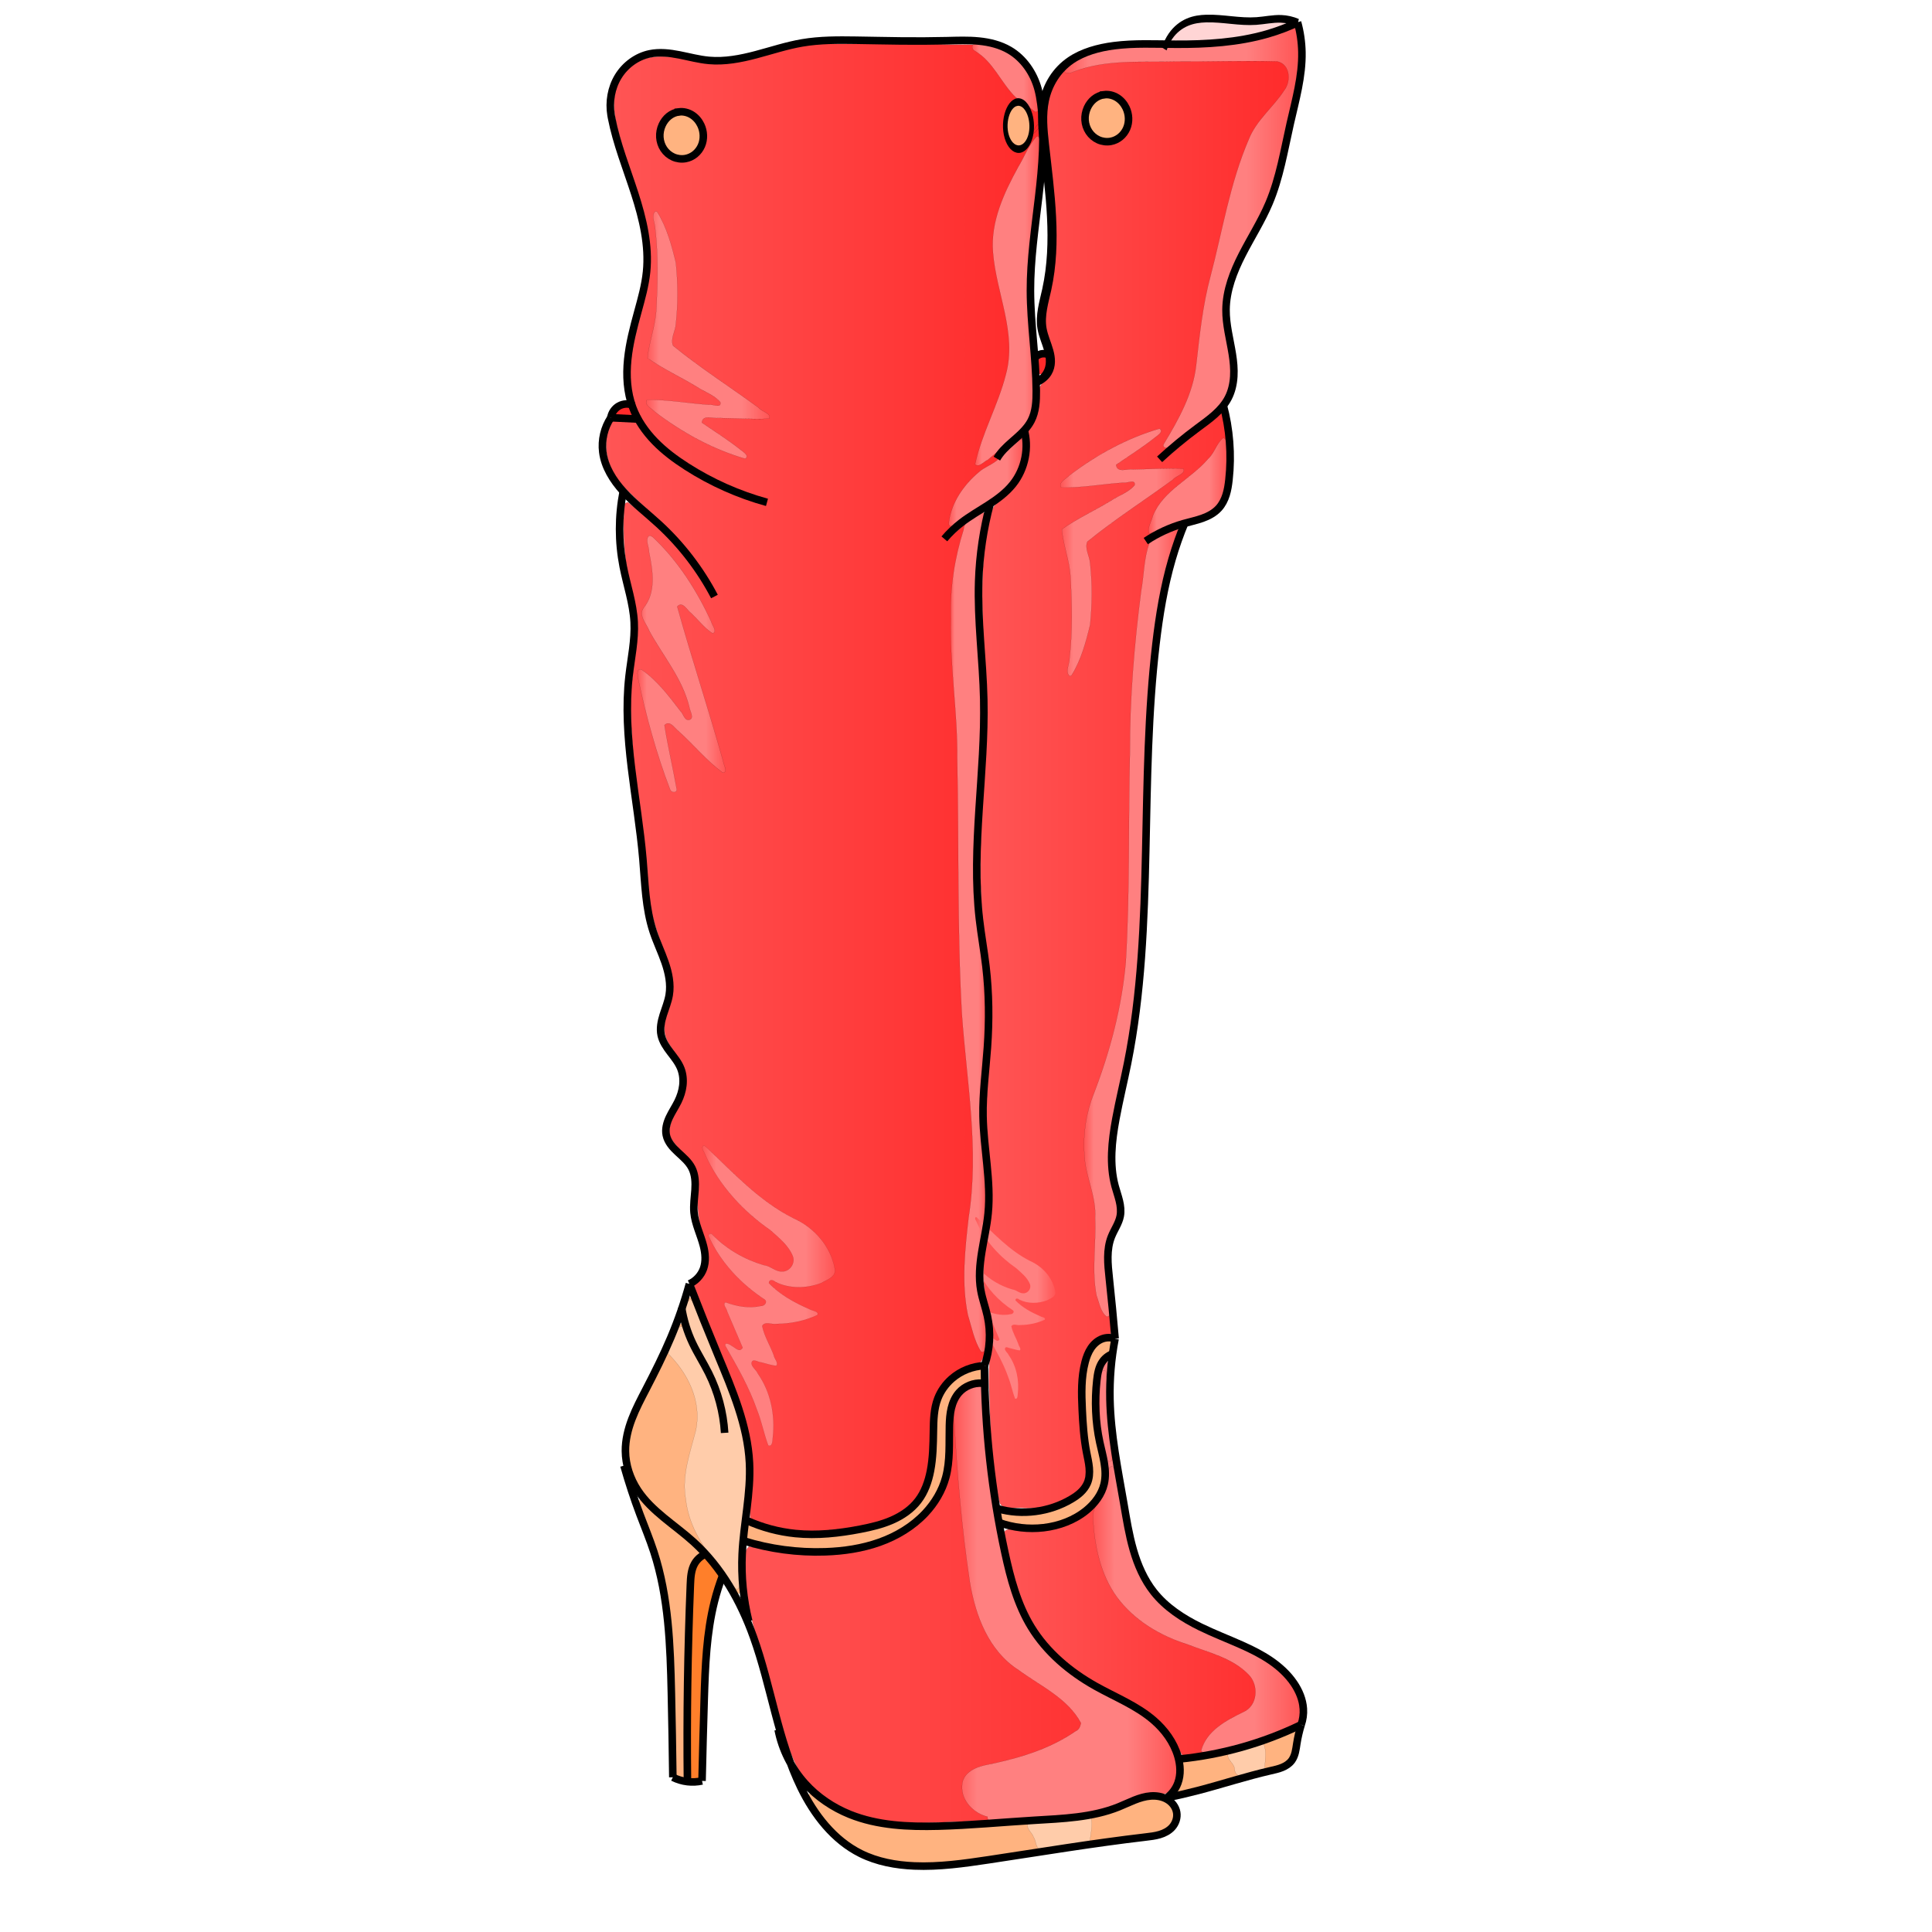 <?xml version="1.0" encoding="UTF-8"?>
<svg cursor="default" enable-background="new" version="1.1" viewBox="0 0 256 256" xmlns="http://www.w3.org/2000/svg" xmlns:cc="http://creativecommons.org/ns#" xmlns:dc="http://purl.org/dc/elements/1.1/" xmlns:rdf="http://www.w3.org/1999/02/22-rdf-syntax-ns#" xmlns:xlink="http://www.w3.org/1999/xlink">
 <defs>
  <linearGradient id="innoGrad3">
   <stop stop-color="#f55" offset="0"/>
   <stop stop-color="#ff8080" offset=".105"/>
   <stop stop-color="#ff8080" offset=".777"/>
   <stop stop-color="#f55" offset="1"/>
  </linearGradient>
  <linearGradient id="innoGrad1">
   <stop stop-color="#f55" offset="0"/>
   <stop stop-color="#ff2a2a" offset="1"/>
  </linearGradient>
  <linearGradient id="linearGradient2260" x1="141.01" x2="172.11" y1="31.523" y2="31.523" gradientUnits="userSpaceOnUse" xlink:href="#innoGrad3"/>
  <linearGradient id="linearGradient2268" x1="129.19" x2="137.77" y1="39.864" y2="39.864" gradientUnits="userSpaceOnUse" xlink:href="#innoGrad3"/>
  <linearGradient id="linearGradient2276" x1="152.19" x2="162.55" y1="64.367" y2="64.367" gradientUnits="userSpaceOnUse" xlink:href="#innoGrad3"/>
  <linearGradient id="linearGradient2284" x1="143.63" x2="156.11" y1="122.25" y2="122.25" gradientUnits="userSpaceOnUse" xlink:href="#innoGrad3"/>
  <linearGradient id="linearGradient2292" x1="140.51" x2="156.88" y1="73.186" y2="73.186" gradientUnits="userSpaceOnUse" xlink:href="#innoGrad3"/>
  <linearGradient id="linearGradient2300" x1="144.82" x2="172.31" y1="213.3" y2="213.3" gradientUnits="userSpaceOnUse" xlink:href="#innoGrad3"/>
  <linearGradient id="linearGradient2308" x1="126.37" x2="155.95" y1="212.47" y2="212.47" gradientUnits="userSpaceOnUse" xlink:href="#innoGrad3"/>
  <linearGradient id="linearGradient2316" x1="129.21" x2="139.85" y1="173.31" y2="173.31" gradientUnits="userSpaceOnUse" xlink:href="#innoGrad3"/>
  <linearGradient id="linearGradient2324" x1="125.97" x2="130.73" y1="123.52" y2="123.52" gradientUnits="userSpaceOnUse" xlink:href="#innoGrad3"/>
  <linearGradient id="linearGradient2332" x1="125.71" x2="135.64" y1="63.949" y2="63.949" gradientUnits="userSpaceOnUse" xlink:href="#innoGrad3"/>
  <linearGradient id="linearGradient2340" x1="128.82" x2="137.63" y1="10.319" y2="10.319" gradientUnits="userSpaceOnUse" xlink:href="#innoGrad3"/>
  <linearGradient id="linearGradient2348" x1="85.611" x2="101.98" y1="44.399" y2="44.399" gradientUnits="userSpaceOnUse" xlink:href="#innoGrad3"/>
  <linearGradient id="linearGradient2356" x1="84.467" x2="96.133" y1="87.976" y2="87.976" gradientUnits="userSpaceOnUse" xlink:href="#innoGrad3"/>
  <linearGradient id="linearGradient2364" x1="93.067" x2="110.64" y1="171.69" y2="171.69" gradientUnits="userSpaceOnUse" xlink:href="#innoGrad3"/>
  <linearGradient id="linearGradient2372" x1="145.61" x2="147.52" y1="187.61" y2="187.61" gradientUnits="userSpaceOnUse" xlink:href="#innoGrad3"/>
  <linearGradient id="linearGradient2380" x1="80.302" x2="137.89" y1="104.35" y2="104.35" gradientUnits="userSpaceOnUse" xlink:href="#innoGrad1"/>
  <linearGradient id="linearGradient2388" x1="129.9" x2="172.07" y1="101.74" y2="101.74" gradientUnits="userSpaceOnUse" xlink:href="#innoGrad1"/>
  <linearGradient id="linearGradient2396" x1="98.609" x2="155.9" y1="212.66" y2="212.66" gradientUnits="userSpaceOnUse" xlink:href="#innoGrad1"/>
  <linearGradient id="linearGradient2404" x1="133.03" x2="172.32" y1="214.09" y2="214.09" gradientUnits="userSpaceOnUse" xlink:href="#innoGrad1"/>
 </defs>
 <g>
  <g stroke="#000">
   <g>
    <g stroke-width=".014">
     <path d="m106.91 5.817c-4.995 1.047-10.064 3.474-15.252 2.172-2.952-0.619-6.807-1.179-8.845 1.648-2.575 2.877-1.133 6.975-0.199 10.215 1.84 6.054 4.632 12.349 2.942 18.776-0.979 5-3.239 10.247-1.284 15.31 1.717 4.457 6.103 7.13 10.087 9.349 2.252 1.325 4.875 1.895 7.173 3.04-0.064 0.975-1.39 0.006-1.899-0.016-5.767-2-11.167-5.762-14.826-10.766-1.035-0.418-2.674 0.049-3.727 0.234-1.638 3.069-0.523 7.018 2.06 9.208 4.226 4.266 9.249 8.197 11.703 13.809-0.744 0.581-1.111-0.941-1.539-1.327-2.589-4.266-6.124-7.938-10.103-10.911-0.905 0.083-0.416 1.556-0.564 2.175-0.088 3.638 0.369 7.275 1.323 10.767 1.141 5.043-0.673 10.153-0.368 15.267 0.232 7.874 1.81 15.617 2.389 23.464 0.177 4.08 2.348 7.705 3.02 11.64 0.606 2.788-1.933 5.443-0.524 8.138 1.18 2.068 3.25 4.322 2.091 6.885-0.506 1.867-2.042 3.543-1.865 5.531 1.014 2.247 4.018 3.542 3.673 6.307-0.017 2.636 0.067 5.298 1.018 7.792 0.589 1.988 0.499 4.508-1.44 5.745 0.864 3.076 2.402 6.098 3.523 9.153 2.018 5.115 4.416 10.327 4.026 15.967 0.088 1.956-0.215 4.022-0.089 5.893 3.314 1.349 6.895 1.884 10.454 1.475 3.957-0.394 8.552-0.855 11.319-4.058 3.028-3.948 1.376-9.27 2.831-13.728 0.934-2.405 3.373-3.907 5.8-4.365 1.279-1.403 0.697-3.625 0.686-5.345-0.495-2.929-1.354-5.845-0.808-8.844 1.147-5.675 0.823-11.502 0.272-17.215-0.17-5.12 0.69-10.218 0.441-15.351 0.134-7.024-1.701-13.899-1.33-20.929 0.338-9.004 1.412-18.019 0.52-27.028-0.387-5.567-0.467-11.18 0.571-16.683 0.3-0.652-0.175-1.462-0.823-0.829-1.471 0.779-2.541 2.191-3.915 3.021-0.846-0.427 0.517-1.24 0.836-1.64 2.956-2.752 7.664-4.2 8.925-8.434 0.119-0.914 1.301-3.823 0.476-4.529-1.264 0.369-2.288 3.485-3.472 3.875-0.593-0.632 0.874-1.307 1.126-1.851 1.769-1.725 3.815-3.718 3.597-6.421-0.197-6.868-1.118-13.748-0.318-20.615 0.28-4.548 1.538-10.551 1.237-15.115-0.389-0.925-1.333 1.683-1.456 2.196-0.325 1.15-1.826 1.684-2.526 0.544-1.387-1.831-1.098-5.019 0.83-6.323 1.143-0.046 0.426 7.609 3.153 3.583 0.338-2.657-1.513-7.343-3.467-9.104-2.788-2.255-6.651-1.466-9.963-1.724-5.833-0.032-11.668-0.033-17.501-0.03zm-16.672 8.658c2.912 0.002 4.409 4.29 2.171 6.115-1.598 1.486-4.739 0.69-5.137-1.591-0.708-2.01 0.732-4.522 2.967-4.524z" fill="url(#linearGradient2380)"/>
     <path d="m170.24 4.104c-7.614 3.068-15.992 1.381-23.922 2.604-3.532 0.537-6.956 3.068-7.475 6.777-0.59 4.899 0.759 9.79 0.837 14.684 0.343 4.868-0.302 9.703-1.405 14.434 0.365 2.218 1.972 4.642 0.915 6.87-0.829 0.943-1.846 1.872-1.639 3.283 0.111 2.434-2.437 3.079-2.257 5.526 0.056 3.064-1.236 6.875-3.502 8.681-0.937 1.463-0.926 3.482-1.282 5.212-1.079 9.089 0.674 18.209 0.037 27.319-0.496 9.184-1.287 18.49 0.33 27.609 1.11 7.25-0.215 14.536-0.196 21.805 0.41 5.242 1.218 10.554-6e-3 15.762-0.644 3.3-0.449 6.708 0.531 9.917 0.317 3.168-0.344 6.359-0.13 9.543 0.181 5.003 0.145 10.113 1.389 14.989 0.542 1.178 2.241 0.514 3.255 0.708 2.755 0.179 5.547-0.856 7.549-2.733 1.464-2.196-0.015-4.912 0.011-7.305-0.185-3.723-0.965-7.907 1.034-11.302 0.62-1.061 1.771-1.547 2.893-1.765 0.126-2.311-0.465-4.77-0.557-7.129-0.3-2.68-0.251-5.438 1.152-7.824 0.84-2.485-0.969-4.873-0.8-7.398-0.068-6.727 2.349-13.173 3.053-19.838 1.877-15.092 1.044-30.365 2.399-45.494 0.454-6.142 1.482-12.238 3.433-18.086 0.428-0.865-0.628-0.881-1.105-0.407-0.937 0.288-1.832 1.3-2.817 1.129-0.635-0.482 0.685-0.802 0.957-1.071 2.474-1.516 5.569-1.622 7.939-3.295 2.163-1.995 1.541-5.315 1.644-7.948-0.206-1.273 0.619-4.8-0.435-5.748-1.426 0.197-2.849 3.337-4.038 4.087-1.435 0.983-2.581 2.498-4.12 3.259-0.929-0.549 0.648-1.227 0.944-1.667 2.43-2.236 5.537-3.85 7.44-6.6 1.959-4.044-0.585-8.432-0.162-12.625 0.887-6.315 5.67-11.183 6.959-17.389 1.249-5.526 2.992-11.069 2.978-16.782-0.103-1.041-9e-3 -3.072-1.542-1.905l-0.24 0.095zm-23.488 8.123c3.2 0.08 4.362 5.207 1.376 6.526-2.163 1.098-4.98-0.744-4.693-3.188 0.049-1.745 1.454-3.483 3.317-3.338z" fill="url(#linearGradient2388)"/>
     <path d="m147.34 195.61c-1.014 0.637-0.73 2.25-1.583 3.098-2.301 3.263-6.564 4.413-10.381 3.991-0.65 0.106-2.523-0.507-2.319 0.718 1.151 5.481 2.469 11.366 6.702 15.379 3.694 4.234 9.471 5.574 13.653 9.15 1.466 1.264 2.256 3.056 3.258 4.635 2.785-0.103 5.596-0.947 8.319-1.627 2.4-0.84 4.996-1.463 7.119-2.883 0.738-2.086-0.621-4.35-1.913-5.927-4.01-4.005-9.975-4.906-14.501-8.165-3.801-2.338-5.615-6.676-6.415-10.893-0.672-2.442-0.658-5.158-1.75-7.44-0.058-0.032-0.125-0.044-0.19-0.037z" fill="url(#linearGradient2404)"/>
     <path d="m129.44 183.73c-2.542 0.212-3.201 3.111-3.199 5.218 0.11 4.23-0.344 8.895-3.579 11.972-4.57 4.613-11.51 5.48-17.679 4.858-1.951-0.062-3.856-0.603-5.74-0.857-1.018 0.922-0.478 2.648-0.529 3.876 0.24 4.237 1.537 8.278 2.801 12.292 1.458 4.561 2.103 9.471 4.446 13.7 3.764 5.331 10.787 7.087 17.003 6.748 7.191-0.258 14.409-0.539 21.543-1.511 3.329-0.481 6.218-2.696 9.66-2.397 1.71-0.411 1.905-2.746 1.61-4.191-0.686-3.667-3.905-6.011-7.005-7.633-5.345-2.806-11.018-6.237-13.509-12.018-2.721-6.435-3.527-13.48-4.459-20.338-0.482-3.138-0.239-6.381-0.896-9.484-0.094-0.164-0.283-0.248-0.467-0.235z" fill="url(#linearGradient2396)"/>
    </g>
    <path d="m83.032 53.83c-0.656 0.034-1.316 0.437-1.614 1.015 0.241 0.443 0.926 0.17 1.356 0.288 0.33-0.006 1.142 0.251 1.029-0.353-0.158-0.368-0.221-1.002-0.77-0.95z" fill="#ff2a2a" stroke-width=".005"/>
    <path d="m138.16 47.172c-0.629-0.036-0.749 0.7-0.686 1.178 0.06 0.402-0.105 1.168 0.449 1.249 0.519-0.202 0.679-0.889 0.733-1.395 4e-3 -0.378 0.118-1.122-0.496-1.033z" fill="#ff2a2a" stroke-width=".005"/>
   </g>
   <g fill="#ffb380" stroke-width=".005">
    <path d="m84.797 198.7c-0.484 0.208-0.026 0.803 0.038 1.149 1.512 3.949 3.052 7.941 3.586 12.153 0.992 6.643 0.774 13.376 0.982 20.075 0.067 1.081-0.037 2.209 0.188 3.259 0.295 0.111 0.939 0.577 1.071 0.046 0.187-4.538 0.103-9.084 0.184-13.625 0.069-4.318 0.121-8.646 0.431-12.95 0.043-0.999 0.463-1.951 1.215-2.617 0.655-0.389 0.025-0.867-0.336-1.177-2.295-2.134-4.896-3.921-7.077-6.18-0.077-0.085-0.165-0.132-0.282-0.132z"/>
    <path d="m91.408 171.92c-0.462 0.25-0.517 0.894-0.678 1.352-0.006 1.121 0.424 2.208 0.785 3.257 1.087 2.842 3.018 5.294 3.845 8.236 0.491 1.593 0.822 3.231 0.965 4.895-0.678 0.202-0.705-0.326-0.719-0.869-0.339-3.029-1.435-5.926-2.987-8.537-0.837-1.46-1.524-2.998-2.098-4.581-0.061-0.363-0.536-0.391-0.635-0.036-1.615 4.061-3.739 7.891-5.567 11.855-1.167 2.408-1.515 5.293-0.548 7.828 1.081 2.929 3.667 4.901 5.994 6.817 2.931 2.299 5.572 5.026 7.417 8.284 0.217 0.26 0.398 0.925 0.837 0.706 0.259-0.579 0.015-1.28 0.049-1.899-0.293-4.297 0.664-8.536 0.888-12.819 0.111-2.954-0.169-5.941-1.109-8.757-1.435-4.625-3.508-9.014-5.252-13.525-0.317-0.716-0.554-1.485-0.982-2.143-0.052-0.063-0.134-0.058-0.206-0.064z"/>
    <path d="m129.73 181.36c-1.919 0.271-3.659 1.475-4.689 3.104-1.188 1.922-0.933 4.282-1.088 6.437-0.089 2.793-0.318 5.82-2.079 8.134-1.859 2.419-4.964 3.324-7.831 3.874-4.26 0.853-8.757 1.098-12.938-0.304-0.619-0.189-1.22-0.446-1.848-0.602-0.442 0.15-0.243 0.776-0.363 1.139-0.083 0.381-0.044 0.924 0.459 0.945 3.532 0.959 7.216 1.435 10.874 1.149 4.364-0.221 8.899-1.618 12.002-4.826 1.936-1.959 3.176-4.647 3.143-7.425 0.15-2.138-9e-3 -4.295 0.391-6.401 0.346-1.815 1.839-3.473 3.754-3.578 0.602 0.187 0.782-0.328 0.669-0.825 6e-3 -0.335 0.038-0.869-0.455-0.822z"/>
    <path d="m147.09 177.51c-1.395 0.056-2.469 1.229-2.814 2.514-0.734 2.131-0.567 4.433-0.555 6.651 0.058 2.459 0.417 4.911 0.854 7.316 0.222 1.282 0.071 2.726-0.902 3.682-1.613 1.671-3.99 2.516-6.223 2.885-1.579 0.153-3.22 0.141-4.79-0.165-0.369 0.156-0.07 0.677-0.033 0.981 0.489 0.441 1.244 0.438 1.856 0.617 1.601 0.237 3.261 0.251 4.855-0.054 2.692-0.588 5.427-2.18 6.498-4.835 0.581-1.791 0.113-3.699-0.292-5.471-0.538-2.246-0.732-4.513-0.632-6.809 0.094-1.712 0.058-3.666 1.312-5.014 0.352-0.4 1.045-0.553 1.019-1.205-0.022-0.325 0.347-1.044-0.154-1.094z"/>
   </g>
   <g stroke-width=".005">
    <path d="m93.386 206.37c-1.096 0.418-1.432 1.742-1.534 2.799-0.35 5.797-0.37 11.609-0.435 17.415-0.016 3.006-0.007 6.012-0.01 9.017 0.168 0.396 0.791 0.233 1.119 0.087 0.374-0.408 0.145-1.075 0.242-1.58 0.193-5.672 0.148-11.362 0.724-17.009 0.303-2.803 0.947-5.564 1.855-8.228-0.165-0.596-0.729-1.032-1.07-1.549-0.303-0.289-0.495-0.809-0.891-0.951z" fill="#ff7f2a"/>
    <path d="m107.33 237.65c-0.492 0.176-0.019 0.746 0.127 1.017 2.035 3.428 5.116 6.465 9.045 7.544 2.212 0.654 4.533 0.821 6.828 0.686 4.086-0.051 8.099-0.911 12.134-1.462 5.552-0.859 11.108-1.684 16.681-2.393 1.21-0.168 2.695-0.424 3.26-1.67 0.665-1.133-0.271-2.513-1.39-2.892-1.675-0.575-3.383 0.292-4.916 0.903-4.135 1.879-8.745 1.884-13.196 2.214-5.71 0.309-11.423 1.009-17.134 0.539-3.923-0.343-7.886-1.645-10.902-4.22-0.162-0.109-0.326-0.28-0.537-0.267z" fill="#ffb380"/>
    <path d="m171.49 229.37c-2.262 0.86-4.498 1.791-6.839 2.422-2.538 0.728-5.137 1.24-7.77 1.528-0.42 0.265-0.137 0.929-0.257 1.354 0.02 0.893-0.269 1.74-0.601 2.552 0.089 0.562 0.783 0.126 1.124 0.103 4.034-1.04 8.028-2.232 12.061-3.266 0.923-0.22 1.854-0.801 2.054-1.794 0.227-0.885 0.385-1.794 0.483-2.7-0.062-0.133-0.099-0.193-0.254-0.198z" fill="#ffb380"/>
    <path d="m146.63 180.45c-0.582 0.298-0.715 1.066-0.866 1.651-0.306 2.08-0.224 4.201-0.14 6.295 0.198 2.372 1.006 4.636 1.179 7.003-0.05 0.331 0.336 0.768 0.603 0.402 0.315 0.163 0.684-0.121 0.508-0.457-0.673-3.996-1.28-8.008-1.089-12.062 2e-3 -0.888 0.088-1.766 0.112-2.641-0.037-0.129-0.173-0.217-0.306-0.192z" fill="#ff8080"/>
   </g>
   <g fill="#ffb380" stroke-width=".005">
    <path d="m90.262 15.148c-1.588-0.004-2.681 1.667-2.475 3.151 0.081 1.582 1.801 2.842 3.324 2.309 1.527-0.473 2.128-2.384 1.516-3.775-0.389-0.937-1.318-1.702-2.365-1.684z"/>
    <path d="m134.79 13.878c-1.055 0.153-1.38 1.385-1.478 2.292-0.096 1.152 0.098 2.62 1.236 3.205 0.86 0.336 1.566-0.601 1.788-1.327 0.317-1.256 0.255-2.778-0.633-3.796-0.237-0.241-0.57-0.402-0.913-0.376z"/>
    <path d="m146.51 12.868c-1.464 0.062-2.541 1.596-2.412 3-0.015 1.439 1.352 2.73 2.796 2.561 1.144-0.04 2.119-1.087 2.27-2.189 0.318-1.64-0.928-3.391-2.655-3.372z"/>
   </g>
   <g>
    <path d="m159.98 2.741c-1.58-0.026-3.242 0.432-4.325 1.647-0.213 0.309-0.821 0.628-0.585 1.055 0.639 0.271 1.396 0.06 2.077 0.107 4.384-0.112 8.876-0.478 12.961-2.189 0.389-0.103 0.253-0.632-0.127-0.593-1.677-0.064-3.336 0.376-5.018 0.255-1.658-0.019-3.312-0.313-4.984-0.281z" fill="#ffd5d5" stroke-width=".005"/>
    <g stroke-width=".01">
     <path d="m86.816 28.017c-0.598 0.556 0.01 1.591 0.011 2.306 0.415 3.621 0.321 7.305 0.124 10.945-0.154 2.098-0.953 4.091-1.148 6.179 2.005 1.408 4.319 2.478 6.44 3.753 1.04 0.714 2.417 1.127 3.216 2.111 0.12 0.852-1.033 0.208-1.51 0.321-2.737-0.18-5.487-0.709-8.227-0.646-0.459 0.667 0.699 1.175 1.081 1.6 3.583 2.726 7.618 4.944 11.944 6.202 0.67-0.447-0.459-1.015-0.77-1.315-1.593-1.245-3.327-2.341-4.978-3.47 0.103-1.12 1.442-0.504 2.243-0.616 2.221 0.033 4.45 0.198 6.668 0.089 0.406-0.668-1.044-0.961-1.371-1.436-3.771-2.748-7.746-5.29-11.349-8.227-0.399-0.904 0.306-1.919 0.361-2.86 0.3-2.697 0.28-5.452 0.001-8.151-0.553-2.306-1.199-4.685-2.46-6.705-0.074-0.066-0.177-0.102-0.275-0.078z" fill="url(#linearGradient2348)"/>
     <path d="m137.39 18.064c-1.08 1.11-1.645 2.699-2.455 4.026-1.909 3.481-3.704 7.286-3.36 11.366 0.424 5.406 3.192 10.699 1.713 16.135-1.028 4.068-3.198 7.833-4.085 11.937 0.506 0.486 1.194-0.403 1.69-0.598 1.945-1.603 3.878-3.3 5.398-5.319 1.003-2.249 0.517-4.819 0.506-7.202-0.363-5.263-0.96-10.552-0.253-15.809 0.399-4.706 1.306-9.403 1.224-14.139-0.019-0.195-0.14-0.443-0.379-0.396z" fill="url(#linearGradient2268)"/>
     <path d="m129.35 5.808c-0.681-0.069-0.676 0.761-0.126 0.967 2.442 1.462 3.425 4.263 5.408 6.169 0.993 0.416 1.672 1.317 2.571 1.891 0.747-0.084 0.286-1.195 0.272-1.665-0.439-3.235-2.772-6.32-6.047-7.039-0.677-0.175-1.373-0.348-2.078-0.322z" fill="url(#linearGradient2340)"/>
     <path d="m171.42 3.703c-2.662 0.877-5.305 1.807-8.115 2.069-5.652 0.79-11.43-0.027-17.078 0.885-1.864 0.409-3.783 1.149-5.162 2.489-0.27 0.75 0.776 0.594 1.161 0.369 4.312-1.689 9.048-1.233 13.612-1.361 4.466 0.031 8.948-0.136 13.405-0.015 1.71 0.362 1.857 2.595 0.948 3.795-1.466 2.284-3.754 4.001-4.75 6.599-2.475 5.759-3.452 12.004-5.037 18.036-1.051 3.871-1.448 7.861-1.906 11.831-0.429 3.789-2.317 7.155-4.25 10.361-0.385 0.589 0.491 0.782 0.801 0.353 2.303-1.99 5.07-3.518 6.964-5.942 1.875-2.605 0.878-5.938 0.469-8.823-0.583-3.061-0.39-6.31 1.082-9.106 2.036-4.384 4.82-8.492 5.782-13.305 1.009-4.497 2.262-8.971 2.749-13.563 7e-3 -1.519 0.137-3.146-0.414-4.582-0.063-0.076-0.165-0.1-0.259-0.09z" fill="url(#linearGradient2260)"/>
     <path d="m162.04 58.06c-0.875 0.728-1.107 1.988-1.983 2.756-2.243 2.651-5.905 4.134-7.281 7.494-0.189 0.757-0.776 1.619-0.51 2.371 1.226-0.101 2.31-1.002 3.522-1.29 2.098-0.865 5.081-0.973 6.09-3.383 0.858-2.278 0.665-4.803 0.626-7.194-0.043-0.273-0.038-0.834-0.465-0.755z" fill="url(#linearGradient2276)"/>
     <path d="m135.24 58.179c-1.168 0.571-1.965 1.782-2.88 2.574-0.689 0.75-1.855 1.075-2.652 1.8-2.031 1.696-3.687 4.096-3.993 6.764-5e-3 0.814 0.883 0.212 1.165-0.099 2.839-2.274 6.819-3.706 8.205-7.365 0.356-1.129 0.791-2.46 0.396-3.609-0.064-0.06-0.156-0.083-0.241-0.065z" fill="url(#linearGradient2332)"/>
     <path d="m86.003 70.995c-0.568 0.492 0.026 1.479-0.001 2.138 0.494 2.451 0.994 5.345-0.74 7.441-0.707 1.01 0.445 2.093 0.776 3.03 1.821 3.326 4.386 6.31 5.299 10.074 0.039 0.508 0.807 1.611-0.124 1.723-0.553 2e-3 -0.701-0.895-1.073-1.204-1.514-1.981-3.073-4.053-5.142-5.477-0.822-0.191-0.446 1.021-0.393 1.441 1.061 4.893 2.386 9.758 4.179 14.433 0.163 0.533 1.067 0.494 0.856-0.152-0.497-2.784-1.157-5.571-1.596-8.343 0.718-0.785 1.381 0.474 1.92 0.832 1.952 1.782 3.679 3.861 5.791 5.45 0.785-6e-3 0.094-1.069 0.066-1.505-1.925-6.863-4.183-13.65-6.087-20.506 0.718-0.799 1.343 0.553 1.862 0.892 0.935 0.888 1.748 1.963 2.831 2.668 0.681-0.233-0.094-1.109-0.191-1.553-1.895-4.128-4.393-8.056-7.712-11.184-0.149-0.107-0.325-0.238-0.52-0.197z" fill="url(#linearGradient2356)"/>
    </g>
    <path d="m93.213 151.8c-0.411 0.327 0.196 0.916 0.275 1.299 1.865 4.033 4.962 7.39 8.592 9.909 1.109 1.001 2.402 2.005 2.971 3.446 0.367 0.941-0.406 2.058-1.419 2.027-0.887 0.043-1.529-0.744-2.402-0.836-2.558-0.746-4.925-2.109-6.805-4.016-0.236-0.358-0.719-0.071-0.474 0.293 1.587 3.409 4.27 6.248 7.395 8.287 0.398 0.372-0.098 0.87-0.536 0.844-1.556 0.346-3.179 0.06-4.661-0.492-0.482 0.229 0.177 0.859 0.213 1.234 0.673 1.597 1.367 3.186 2.044 4.781-0.422 0.71-0.953 3e-3 -1.46-0.25-0.216-0.192-0.989-0.567-0.832 0.013 1.575 2.747 3.161 5.499 4.203 8.504 0.611 1.518 0.907 3.17 1.483 4.689 0.574 0.225 0.56-0.707 0.598-1.049 0.335-2.955-0.268-6.036-1.992-8.492-0.191-0.481-0.816-0.853-0.829-1.37 0.118-0.703 0.839-0.121 1.277-0.104 0.662 0.153 1.317 0.403 1.995 0.456 0.355-0.386-0.266-0.938-0.317-1.372-0.469-1.311-1.275-2.542-1.54-3.905 0.365-0.682 1.304-0.143 1.912-0.276 1.851-0.012 3.742-0.387 5.413-1.176 0.232-0.512-0.696-0.55-1.01-0.748-1.97-0.861-3.944-1.913-5.428-3.481 0.018-0.528 0.538-0.454 0.88-0.146 1.846 0.919 4.107 0.867 6.012 0.158 0.718-0.415 2.034-0.804 1.848-1.87-0.527-3.025-2.748-5.528-5.519-6.75-4.498-2.27-7.919-6.003-11.533-9.416-0.106-0.076-0.206-0.209-0.353-0.192z" fill="url(#linearGradient2364)" stroke-width=".007"/>
    <g stroke-width=".01">
     <path d="m129.41 183.7c-1.912 0.235-3.319 2.335-2.984 4.212 0.391 7.266 0.997 14.535 2.086 21.731 0.735 4.437 2.496 9.124 6.456 11.648 2.894 2.125 6.508 3.74 8.266 7.027-0.107 0.443-0.23 0.879-0.729 1.078-3.581 2.481-7.84 3.67-12.042 4.512-1.373 0.295-2.993 1.124-2.98 2.741-0.125 1.989 1.585 3.644 3.381 4.079-0.121 0.84 1.112 0.424 1.573 0.446 5.546-0.591 11.392-0.156 16.602-2.494 1.492-0.753 3.135-1.093 4.808-1 1.268 0.215 1.801-1.182 2.034-2.168 0.519-3.581-2.092-6.823-5.013-8.559-4.312-2.608-9.221-4.539-12.491-8.539-3.787-4.088-4.948-9.681-6.021-14.956-1.25-6.449-1.951-12.984-2.239-19.542-0.066-0.346-0.473-0.178-0.707-0.217z" fill="url(#linearGradient2308)"/>
     <path d="m147.25 194.32c-0.756 0.352-0.228 1.469-0.573 2.107-0.237 1.795-2.097 3.004-1.829 4.902 0.189 3.593 0.998 7.348 3.157 10.298 2.279 3.072 5.661 5.099 9.268 6.236 2.82 1.109 6.04 1.791 8.196 4.063 1.358 1.393 1.184 4.097-0.719 4.923-2.269 1.101-4.885 2.472-5.59 5.105 0.319 0.702 1.326 0.028 1.881 0.031 3.729-0.887 7.492-1.918 10.909-3.681 0.613-0.649 0.24-1.742 0.243-2.553-0.448-2.536-2.573-4.381-4.607-5.758-4.407-2.747-9.882-3.793-13.667-7.479-3.86-3.522-4.517-8.985-5.453-13.854-0.365-1.377-0.306-2.912-0.881-4.208-0.086-0.09-0.21-0.149-0.336-0.132z" fill="url(#linearGradient2300)"/>
     <path d="m146.26 181.56c-0.782 0.503-0.485 1.74-0.642 2.541-0.05 3.141 0.032 6.405 1.104 9.375 0.466 0.497 0.971-0.192 0.721-0.682-0.681-3.625-0.459-7.329-0.873-10.98-0.037-0.138-0.15-0.274-0.31-0.254z" fill="url(#linearGradient2372)"/>
     <path d="m155.8 70.041c-1.164 0.621-2.609 0.94-3.506 1.947-0.738 1.999-0.698 4.213-1.083 6.3-0.915 7.091-1.513 14.227-1.489 21.382-0.232 9.277 0.014 18.577-0.551 27.838-0.535 5.967-2.075 11.783-4.218 17.372-1.047 2.598-1.464 5.396-1.262 8.188 0.132 2.84 1.608 5.451 1.418 8.333 0.153 3.417-0.473 6.889 0.188 10.268 0.363 0.936 0.507 2.182 1.361 2.801 0.805-0.088 0.291-1.223 0.323-1.739-0.238-3.372-1.254-7.002 0.514-10.135 0.973-1.639 0.536-3.567-0.038-5.254-1.319-4.971 0.37-10.002 1.255-14.899 3.218-14.65 2.429-29.735 3.209-44.616 0.497-9.137 0.929-18.486 4.121-27.153 0.083-0.222 0.162-0.701-0.242-0.633z" fill="url(#linearGradient2284)"/>
     <path d="m130.18 67.906c-0.974 0.562-2.416 0.952-2.496 2.264-1.203 3.799-1.817 7.767-1.697 11.754-0.162 6.218 0.916 12.373 0.847 18.585 0.236 11.268-0.017 22.551 0.615 33.807 0.627 8.974 2.32 18.002 0.899 26.973-0.488 4.278-0.977 8.684-0.104 12.942 0.505 1.635 0.822 3.417 1.744 4.869 0.771 0.281 0.669-0.957 0.711-1.424 0.246-3.16-1.451-6.087-1.176-9.255 0.101-3.487 1.339-6.88 1.059-10.404-0.116-4.876-0.924-9.717-0.468-14.6 0.616-6.536 0.733-13.186-0.433-19.68-0.791-5.388-0.493-10.923-0.321-16.368 0.593-7.48 0.834-15.014 0.182-22.494-0.296-5.581-0.375-11.264 0.93-16.715 0.01-0.151-0.147-0.283-0.294-0.253z" fill="url(#linearGradient2324)"/>
    </g>
    <path d="m129.3 161.27c-0.249 0.198 0.118 0.555 0.167 0.786 1.129 2.442 3.004 4.474 5.202 5.999 0.671 0.606 1.454 1.214 1.799 2.087 0.222 0.57-0.246 1.246-0.859 1.227-0.537 0.026-0.926-0.451-1.454-0.506-1.549-0.451-2.982-1.277-4.12-2.431-0.143-0.217-0.436-0.043-0.287 0.178 0.961 2.064 2.585 3.783 4.477 5.017 0.241 0.225-0.059 0.527-0.325 0.511-0.942 0.209-1.924 0.036-2.822-0.298-0.292 0.139 0.107 0.52 0.129 0.747 0.408 0.967 0.827 1.929 1.238 2.895-0.256 0.43-0.577 2e-3 -0.884-0.151-0.131-0.116-0.598-0.344-0.504 8e-3 0.954 1.663 1.913 3.329 2.544 5.149 0.37 0.919 0.549 1.919 0.898 2.839 0.348 0.136 0.339-0.428 0.362-0.635 0.203-1.789-0.162-3.654-1.206-5.141-0.116-0.291-0.494-0.516-0.502-0.829 0.071-0.425 0.508-0.073 0.773-0.063 0.401 0.092 0.797 0.244 1.208 0.276 0.215-0.234-0.161-0.568-0.192-0.831-0.284-0.794-0.772-1.539-0.932-2.364 0.221-0.413 0.79-0.087 1.157-0.167 1.121-8e-3 2.265-0.234 3.277-0.712 0.141-0.31-0.421-0.333-0.611-0.453-1.193-0.521-2.388-1.158-3.286-2.107 0.011-0.32 0.326-0.275 0.533-0.088 1.118 0.557 2.486 0.525 3.64 0.096 0.435-0.252 1.232-0.487 1.119-1.132-0.319-1.831-1.664-3.347-3.341-4.087-2.723-1.374-4.794-3.635-6.982-5.701-0.065-0.046-0.125-0.126-0.214-0.116z" fill="url(#linearGradient2316)" stroke-width=".004"/>
    <path d="m141.71 89.568c-0.598-0.556 0.01-1.591 0.011-2.306 0.415-3.621 0.321-7.305 0.124-10.945-0.154-2.098-0.953-4.091-1.148-6.179 2.005-1.408 4.319-2.478 6.44-3.753 1.04-0.714 2.417-1.127 3.216-2.111 0.12-0.852-1.033-0.208-1.51-0.321-2.737 0.18-5.487 0.709-8.227 0.646-0.459-0.667 0.699-1.175 1.081-1.6 3.583-2.726 7.618-4.944 11.944-6.202 0.67 0.447-0.459 1.015-0.77 1.315-1.593 1.245-3.327 2.341-4.978 3.47 0.103 1.12 1.442 0.504 2.243 0.616 2.221-0.033 4.45-0.198 6.668-0.089 0.406 0.668-1.044 0.961-1.371 1.436-3.771 2.748-7.746 5.29-11.349 8.227-0.399 0.904 0.306 1.919 0.361 2.86 0.3 2.697 0.28 5.452 1e-3 8.151-0.553 2.306-1.199 4.685-2.46 6.705-0.074 0.066-0.177 0.102-0.275 0.078z" fill="url(#linearGradient2292)" stroke-width=".01"/>
   </g>
   <g fill="#fca" stroke-width=".01">
    <path d="m144.41 240.88c-2.715 0.397-5.452 0.496-8.177 0.776-0.352 0.611 0.578 1.205 0.746 1.826 0.365 0.507 0.219 1.783 1.171 1.505 2.067-0.404 4.28-0.49 6.26-1.044 0.11-0.941 0.395-2.077 0.176-3.024l-0.135-0.041z"/>
    <path d="m167.2 231.05c-1.46 0.506-3.017 0.835-4.453 1.343-0.269 0.693 0.707 1.196 0.824 1.878 0.057 1.3 1.036 1.162 1.994 0.719 0.608-0.33 1.64-0.14 2.025-0.733 0.015-1.022 0.281-2.179-0.14-3.128-0.068-0.06-0.161-0.087-0.251-0.078z"/>
    <path d="m91.442 172.23c-1 0.507-0.61 1.956-0.379 2.832 1.251 4.129 4.168 7.592 4.905 11.908 0.08 0.884 0.519 1.893 0.247 2.734-0.826 0.278-0.504-0.972-0.702-1.382-0.514-4.056-2.76-7.554-4.452-11.175-0.25-0.409-0.423-1.745-1.099-1.271-0.621 1.076-1.233 2.282-1.46 3.468 2.654 2.596 4.5 6.361 3.72 10.119-0.766 2.999-1.92 6.055-1.35 9.201 0.345 3.225 2.039 6.109 4.123 8.51 0.944 1.081 1.538 2.503 2.621 3.437 0.672-0.261 0.268-1.35 0.424-1.935-0.212-6.183 1.764-12.369 0.405-18.52-1.164-5.026-3.44-9.701-5.249-14.512-0.571-1.082-0.749-2.45-1.554-3.374-0.062-0.03-0.131-0.046-0.2-0.039z"/>
   </g>
   <g fill="none" stroke-width="1px">
    <path d="m91.35 170.12c-0.664 2.421-1.486 4.798-2.462 7.111-0.982 2.33-2.118 4.593-3.282 6.838-0.671 1.293-1.353 2.585-1.873 3.946s-0.874 2.802-0.862 4.259c0.015 1.842 0.627 3.659 1.641 5.197 1.855 2.811 4.889 4.575 7.385 6.838 3.71 3.363 6.238 7.869 7.932 12.581 2.364 6.575 3.229 13.685 6.291 19.966 1.757 3.604 4.341 6.968 7.932 8.752 2.195 1.09 4.662 1.539 7.111 1.641 3.296 0.137 6.584-0.33 9.846-0.821 6.923-1.041 13.832-2.195 20.786-3.009 0.633-0.074 1.27-0.146 1.881-0.329s1.199-0.486 1.628-0.958c0.479-0.528 0.73-1.272 0.613-1.975-0.061-0.368-0.218-0.718-0.443-1.017s-0.515-0.545-0.839-0.73c-0.648-0.37-1.419-0.488-2.164-0.432-1.488 0.113-2.835 0.876-4.219 1.435-3.545 1.433-7.458 1.557-11.274 1.788-4.212 0.254-8.415 0.659-12.633 0.771-3.974 0.105-8.052-0.071-11.739-1.558-2.251-0.908-4.315-2.302-5.94-4.105-1.796-1.993-3.038-4.479-3.556-7.111"/>
    <path d="m154.62 238.21c0.655-0.488 1.165-1.169 1.45-1.934 0.424-1.137 0.344-2.414 0-3.578-0.547-1.851-1.732-3.474-3.191-4.738-2.265-1.963-5.122-3.077-7.736-4.545-3.399-1.908-6.478-4.506-8.509-7.833-1.826-2.99-2.741-6.439-3.481-9.863-1.758-8.128-2.667-16.439-2.708-24.755"/>
    <path d="m91.35 170.12c1.229 3.178 2.496 6.341 3.801 9.489 1.9 4.585 3.908 9.258 4.158 14.215 0.204 4.041-0.777 8.046-0.967 12.087-0.141 2.987 0.153 5.994 0.87 8.896"/>
    <path d="m90.316 173.23c0.252 1.638 0.742 3.24 1.45 4.738 0.641 1.356 1.457 2.623 2.127 3.965 1.231 2.465 1.959 5.179 2.127 7.929"/>
    <path d="m93.507 205.91c-0.603 0.245-1.122 0.695-1.45 1.257-0.487 0.833-0.541 1.84-0.58 2.804-0.354 8.698-0.483 17.404-0.387 26.108"/>
    <path d="m82.677 194.21c0.615 2.189 1.325 4.351 2.127 6.479 0.619 1.642 1.293 3.264 1.837 4.932 1.961 6.013 2.178 12.436 2.321 18.759 0.084 3.706 0.148 7.413 0.193 11.12"/>
    <path d="m95.731 208.81c-0.419 1.107-0.775 2.237-1.064 3.384-1.063 4.22-1.221 8.608-1.354 12.958-0.11 3.61-0.207 7.22-0.29 10.83"/>
    <path d="m89.156 235.5c0.604 0.304 1.262 0.501 1.934 0.58 0.644 0.076 1.301 0.043 1.934-0.097"/>
    <path d="m154.62 238.21c1.394-0.285 2.781-0.607 4.158-0.967 3.2-0.836 6.348-1.873 9.573-2.611 0.517-0.118 1.04-0.23 1.531-0.43 0.492-0.2 0.957-0.497 1.273-0.924 0.233-0.315 0.377-0.688 0.472-1.068 0.095-0.38 0.144-0.77 0.205-1.156 0.134-0.85 0.328-1.691 0.58-2.514"/>
    <path d="m156.26 233.08c2.778-0.276 5.531-0.794 8.219-1.547 2.724-0.763 5.381-1.768 7.929-2.998"/>
    <path d="m172.41 228.54c0.237-0.68 0.337-1.408 0.29-2.127-0.079-1.215-0.57-2.379-1.257-3.384-0.815-1.193-1.901-2.183-3.094-2.998-1.181-0.806-2.466-1.446-3.771-2.031-1.831-0.82-3.71-1.536-5.512-2.417-2.336-1.143-4.577-2.601-6.189-4.641-1.29-1.634-2.131-3.585-2.708-5.585-0.577-2.001-0.903-4.063-1.257-6.115-0.792-4.587-1.738-9.174-1.837-13.828-0.057-2.689 0.17-5.384 0.677-8.026"/>
    <path d="m130.45 180.96c0.729-2.101 0.864-4.404 0.387-6.575-0.25-1.138-0.664-2.238-0.87-3.384-0.305-1.697-0.146-3.444 0.131-5.146 0.277-1.702 0.671-3.387 0.836-5.104 0.413-4.279-0.602-8.563-0.677-12.861-0.053-3.037 0.365-6.06 0.58-9.09 0.254-3.575 0.225-7.174-0.193-10.733-0.247-2.101-0.63-4.184-0.87-6.285-1.106-9.652 0.798-19.394 0.58-29.106-0.117-5.227-0.849-10.439-0.677-15.665 0.115-3.493 0.635-6.973 1.547-10.347"/>
    <path d="m135.67 56.802c0.727 2.491 0.168 5.321-1.45 7.349-0.895 1.121-2.068 1.984-3.273 2.762s-2.459 1.485-3.592 2.363c-0.813 0.629-1.559 1.343-2.224 2.127"/>
    <path d="m91.35 170.12c0.86-0.384 1.551-1.131 1.867-2.018 0.34-0.955 0.249-2.015 0-2.998-0.38-1.497-1.115-2.911-1.257-4.448-0.091-0.991 0.07-1.986 0.136-2.98 0.066-0.993 0.028-2.033-0.426-2.919-0.425-0.829-1.167-1.439-1.849-2.073-0.341-0.317-0.673-0.648-0.948-1.023-0.275-0.375-0.494-0.799-0.588-1.255-0.162-0.786 0.059-1.605 0.398-2.333 0.339-0.727 0.796-1.394 1.149-2.115 0.329-0.673 0.566-1.396 0.65-2.141 0.083-0.745 0.009-1.512-0.263-2.211-0.314-0.806-0.874-1.488-1.399-2.177-0.524-0.689-1.032-1.425-1.212-2.271-0.19-0.894 0.004-1.824 0.279-2.695 0.276-0.871 0.634-1.722 0.784-2.623 0.241-1.445-0.071-2.929-0.549-4.313-0.478-1.385-1.121-2.708-1.579-4.1-1.009-3.07-1.078-6.354-1.354-9.573-0.695-8.104-2.758-16.19-1.837-24.271 0.272-2.384 0.803-4.759 0.677-7.156-0.131-2.497-0.97-4.895-1.45-7.349-0.643-3.278-0.643-6.681 0-9.96"/>
    <path d="m132.09 60.767c0.118-0.2 0.247-0.394 0.387-0.58 0.612-0.816 1.412-1.466 2.176-2.142 0.764-0.675 1.514-1.4 1.982-2.307 0.621-1.204 0.688-2.61 0.677-3.965-0.036-4.425-0.763-8.823-0.774-13.248-0.02-8.271 2.458-16.519 1.386-24.72-0.089-0.684-0.204-1.366-0.387-2.031-0.578-2.096-1.895-4.026-3.771-5.125-1.226-0.719-2.641-1.065-4.055-1.206s-2.84-0.086-4.261-0.051c-2.03 0.049-4.061 0.055-6.091 0.034-1.988-0.021-3.976-0.067-5.964-0.096-2.37-0.035-4.754-0.046-7.091 0.352-2.079 0.354-4.089 1.026-6.128 1.565-2.039 0.539-4.149 0.947-6.249 0.756-1.317-0.12-2.599-0.472-3.897-0.728-1.297-0.256-2.642-0.414-3.937-0.144-1.731 0.362-3.266 1.504-4.185 3.015-0.919 1.511-1.229 3.364-0.94 5.108 0.019 0.118 0.042 0.235 0.064 0.352 0.673 3.446 2 6.723 3.077 10.065s1.917 6.845 1.564 10.339c-0.182 1.808-0.68 3.566-1.16 5.318-0.569 2.074-1.118 4.165-1.336 6.305-0.218 2.14-0.092 4.347 0.659 6.362 0.628 1.687 1.679 3.196 2.932 4.488 1.253 1.292 2.708 2.374 4.223 3.345 3.281 2.102 6.88 3.705 10.637 4.738"/>
    <path d="m80.936 55.351c-0.878 1.325-1.262 2.968-1.064 4.545 0.249 1.976 1.367 3.748 2.708 5.222 1.444 1.587 3.159 2.899 4.738 4.351 2.975 2.737 5.474 5.992 7.349 9.573"/>
    <path d="m80.936 55.351 3.868 0.193"/>
    <path d="m80.936 55.351c0.097-0.64 0.501-1.227 1.064-1.547 0.582-0.331 1.322-0.368 1.934-0.097"/>
    <path d="m171.93 2.941c0.358 1.29 0.554 2.626 0.58 3.965 0.063 3.209-0.837 6.346-1.547 9.476-0.806 3.551-1.386 7.186-2.804 10.54-0.998 2.36-2.39 4.53-3.557 6.811-1.168 2.281-2.126 4.745-2.148 7.307-0.017 1.983 0.526 3.922 0.836 5.88 0.155 0.979 0.253 1.972 0.193 2.962-0.06 0.99-0.282 1.979-0.74 2.858-0.881 1.694-2.527 2.827-4.061 3.965-1.748 1.296-3.427 2.685-5.028 4.158"/>
    <path d="m162.07 53.611c0.877 3.233 1.141 6.631 0.774 9.96-0.074 0.675-0.175 1.351-0.38 1.999-0.204 0.648-0.516 1.27-0.974 1.772-0.578 0.633-1.361 1.046-2.168 1.334-0.807 0.288-1.649 0.463-2.474 0.697-1.783 0.506-3.486 1.292-5.028 2.321"/>
    <path d="m157.04 69.179c-0.671 1.61-1.253 3.257-1.741 4.932-1.066 3.658-1.683 7.433-2.127 11.217-1.066 9.074-1.151 18.231-1.354 27.366-0.21 9.457-0.553 18.962-2.417 28.236-0.493 2.454-1.092 4.887-1.547 7.349-0.543 2.941-0.874 6.008-0.097 8.896 0.176 0.654 0.408 1.293 0.565 1.951 0.158 0.659 0.24 1.348 0.112 2.013-0.186 0.967-0.794 1.793-1.16 2.708-0.691 1.726-0.489 3.663-0.29 5.512 0.288 2.672 0.545 5.348 0.774 8.026"/>
    <path d="m130.45 180.96c-1.591 0.066-3.154 0.691-4.351 1.741-0.808 0.708-1.452 1.607-1.837 2.611-0.527 1.374-0.557 2.88-0.58 4.351-0.028 1.748-0.056 3.506-0.387 5.222-0.273 1.418-0.765 2.82-1.644 3.965-0.885 1.152-2.126 1.995-3.457 2.578-1.331 0.582-2.756 0.918-4.182 1.194-2.833 0.547-5.735 0.866-8.606 0.58-2.235-0.223-4.433-0.813-6.479-1.741"/>
    <path d="m98.535 204.17c3.495 1.083 7.173 1.576 10.83 1.45 2.429-0.083 4.862-0.441 7.152-1.255s4.435-2.096 6.096-3.87c1.256-1.341 2.227-2.965 2.708-4.738 0.602-2.221 0.421-4.566 0.483-6.866 0.021-0.771 0.07-1.545 0.25-2.295 0.18-0.749 0.498-1.477 1.007-2.057 0.761-0.868 1.944-1.348 3.094-1.257"/>
    <path d="m147.75 177.38c-0.528-0.182-1.116-0.182-1.644 0-0.635 0.219-1.164 0.689-1.54 1.246-0.376 0.557-0.61 1.198-0.781 1.848-0.537 2.038-0.486 4.18-0.387 6.285 0.09 1.911 0.216 3.827 0.58 5.705 0.131 0.676 0.293 1.348 0.353 2.033 0.06 0.686 0.014 1.395-0.257 2.028-0.201 0.469-0.52 0.881-0.891 1.23-0.372 0.349-0.797 0.637-1.236 0.897-2.904 1.718-6.522 2.184-9.767 1.257"/>
    <path d="m132.38 201.75c1.88 0.673 3.915 0.907 5.899 0.677 2.068-0.24 4.099-0.997 5.705-2.321 1.096-0.903 1.999-2.098 2.321-3.481 0.211-0.908 0.165-1.859 0.015-2.779-0.149-0.92-0.399-1.821-0.596-2.732-0.58-2.693-0.688-5.481-0.387-8.219 0.097-0.882 0.251-1.797 0.774-2.514 0.376-0.516 0.931-0.898 1.547-1.064"/>
    <path transform="matrix(.691 .065 -.095 1.014 53.462 -11.151)" d="m171.93 2.941c-1.078-0.236-2.185-0.334-3.288-0.29-1.559 0.062-3.092 0.404-4.641 0.58-3.174 0.361-6.39 0.025-9.573 0.29-1.199 0.1-2.399 0.288-3.528 0.705s-2.186 1.075-2.951 2.003c-0.424 0.515-0.754 1.108-0.967 1.741"/>
    <path transform="matrix(1.206 0 0 .999 -35.368 .026)" d="m171.93 2.941c-1.076 0.621-2.211 1.14-3.384 1.547-3.211 1.115-6.657 1.378-10.057 1.354-2.26-0.016-4.536-0.155-6.769 0.193-1.706 0.266-3.405 0.837-4.738 1.934-1.593 1.31-2.546 3.287-2.901 5.318-0.334 1.911-0.178 3.87 0 5.802 0.591 6.42 1.408 12.931 0.257 19.274-0.312 1.719-0.769 3.46-0.521 5.189 0.144 0.999 0.518 1.95 0.744 2.934 0.113 0.492 0.188 0.996 0.176 1.5-0.012 0.505-0.113 1.012-0.34 1.463-0.28 0.558-0.751 1.018-1.315 1.284"/>
    <path transform="translate(-4.257 2.451)" d="m150.56 10.097c-0.488 0.06-0.954 0.269-1.337 0.578-0.383 0.309-0.683 0.715-0.887 1.162-0.23 0.505-0.339 1.066-0.304 1.619 0.035 0.554 0.213 1.099 0.521 1.56 0.308 0.462 0.745 0.838 1.251 1.064 0.506 0.227 1.081 0.302 1.627 0.204 0.464-0.083 0.904-0.29 1.269-0.588 0.365-0.298 0.654-0.687 0.842-1.119 0.376-0.865 0.327-1.891-0.081-2.741-0.26-0.543-0.665-1.021-1.175-1.34-0.511-0.319-1.128-0.474-1.726-0.401z"/>
    <path transform="matrix(.607 0 0 1 43.351 3.439)" d="m150.56 10.097c-0.488 0.06-0.954 0.269-1.337 0.578-0.383 0.309-0.683 0.715-0.887 1.162-0.23 0.505-0.339 1.066-0.304 1.619 0.035 0.554 0.213 1.099 0.521 1.56 0.308 0.462 0.745 0.838 1.251 1.064 0.506 0.227 1.081 0.302 1.627 0.204 0.464-0.083 0.904-0.29 1.269-0.588 0.365-0.298 0.654-0.687 0.842-1.119 0.376-0.865 0.327-1.891-0.081-2.741-0.26-0.543-0.665-1.021-1.175-1.34-0.511-0.319-1.128-0.474-1.726-0.401z"/>
    <path transform="translate(-60.598 4.728)" d="m150.56 10.097c-0.488 0.06-0.954 0.269-1.337 0.578-0.383 0.309-0.683 0.715-0.887 1.162-0.23 0.505-0.339 1.066-0.304 1.619 0.035 0.554 0.213 1.099 0.521 1.56 0.308 0.462 0.745 0.838 1.251 1.064 0.506 0.227 1.081 0.302 1.627 0.204 0.464-0.083 0.904-0.29 1.269-0.588 0.365-0.298 0.654-0.687 0.842-1.119 0.376-0.865 0.327-1.891-0.081-2.741-0.26-0.543-0.665-1.021-1.175-1.34-0.511-0.319-1.128-0.474-1.726-0.401z"/>
    <path d="m137.14 47.389c0.216-0.25 0.515-0.427 0.838-0.496 0.323-0.069 0.668-0.03 0.968 0.109 0.141 0.066 0.272 0.153 0.387 0.258"/>
   </g>
  </g>
 </g>
</svg>
